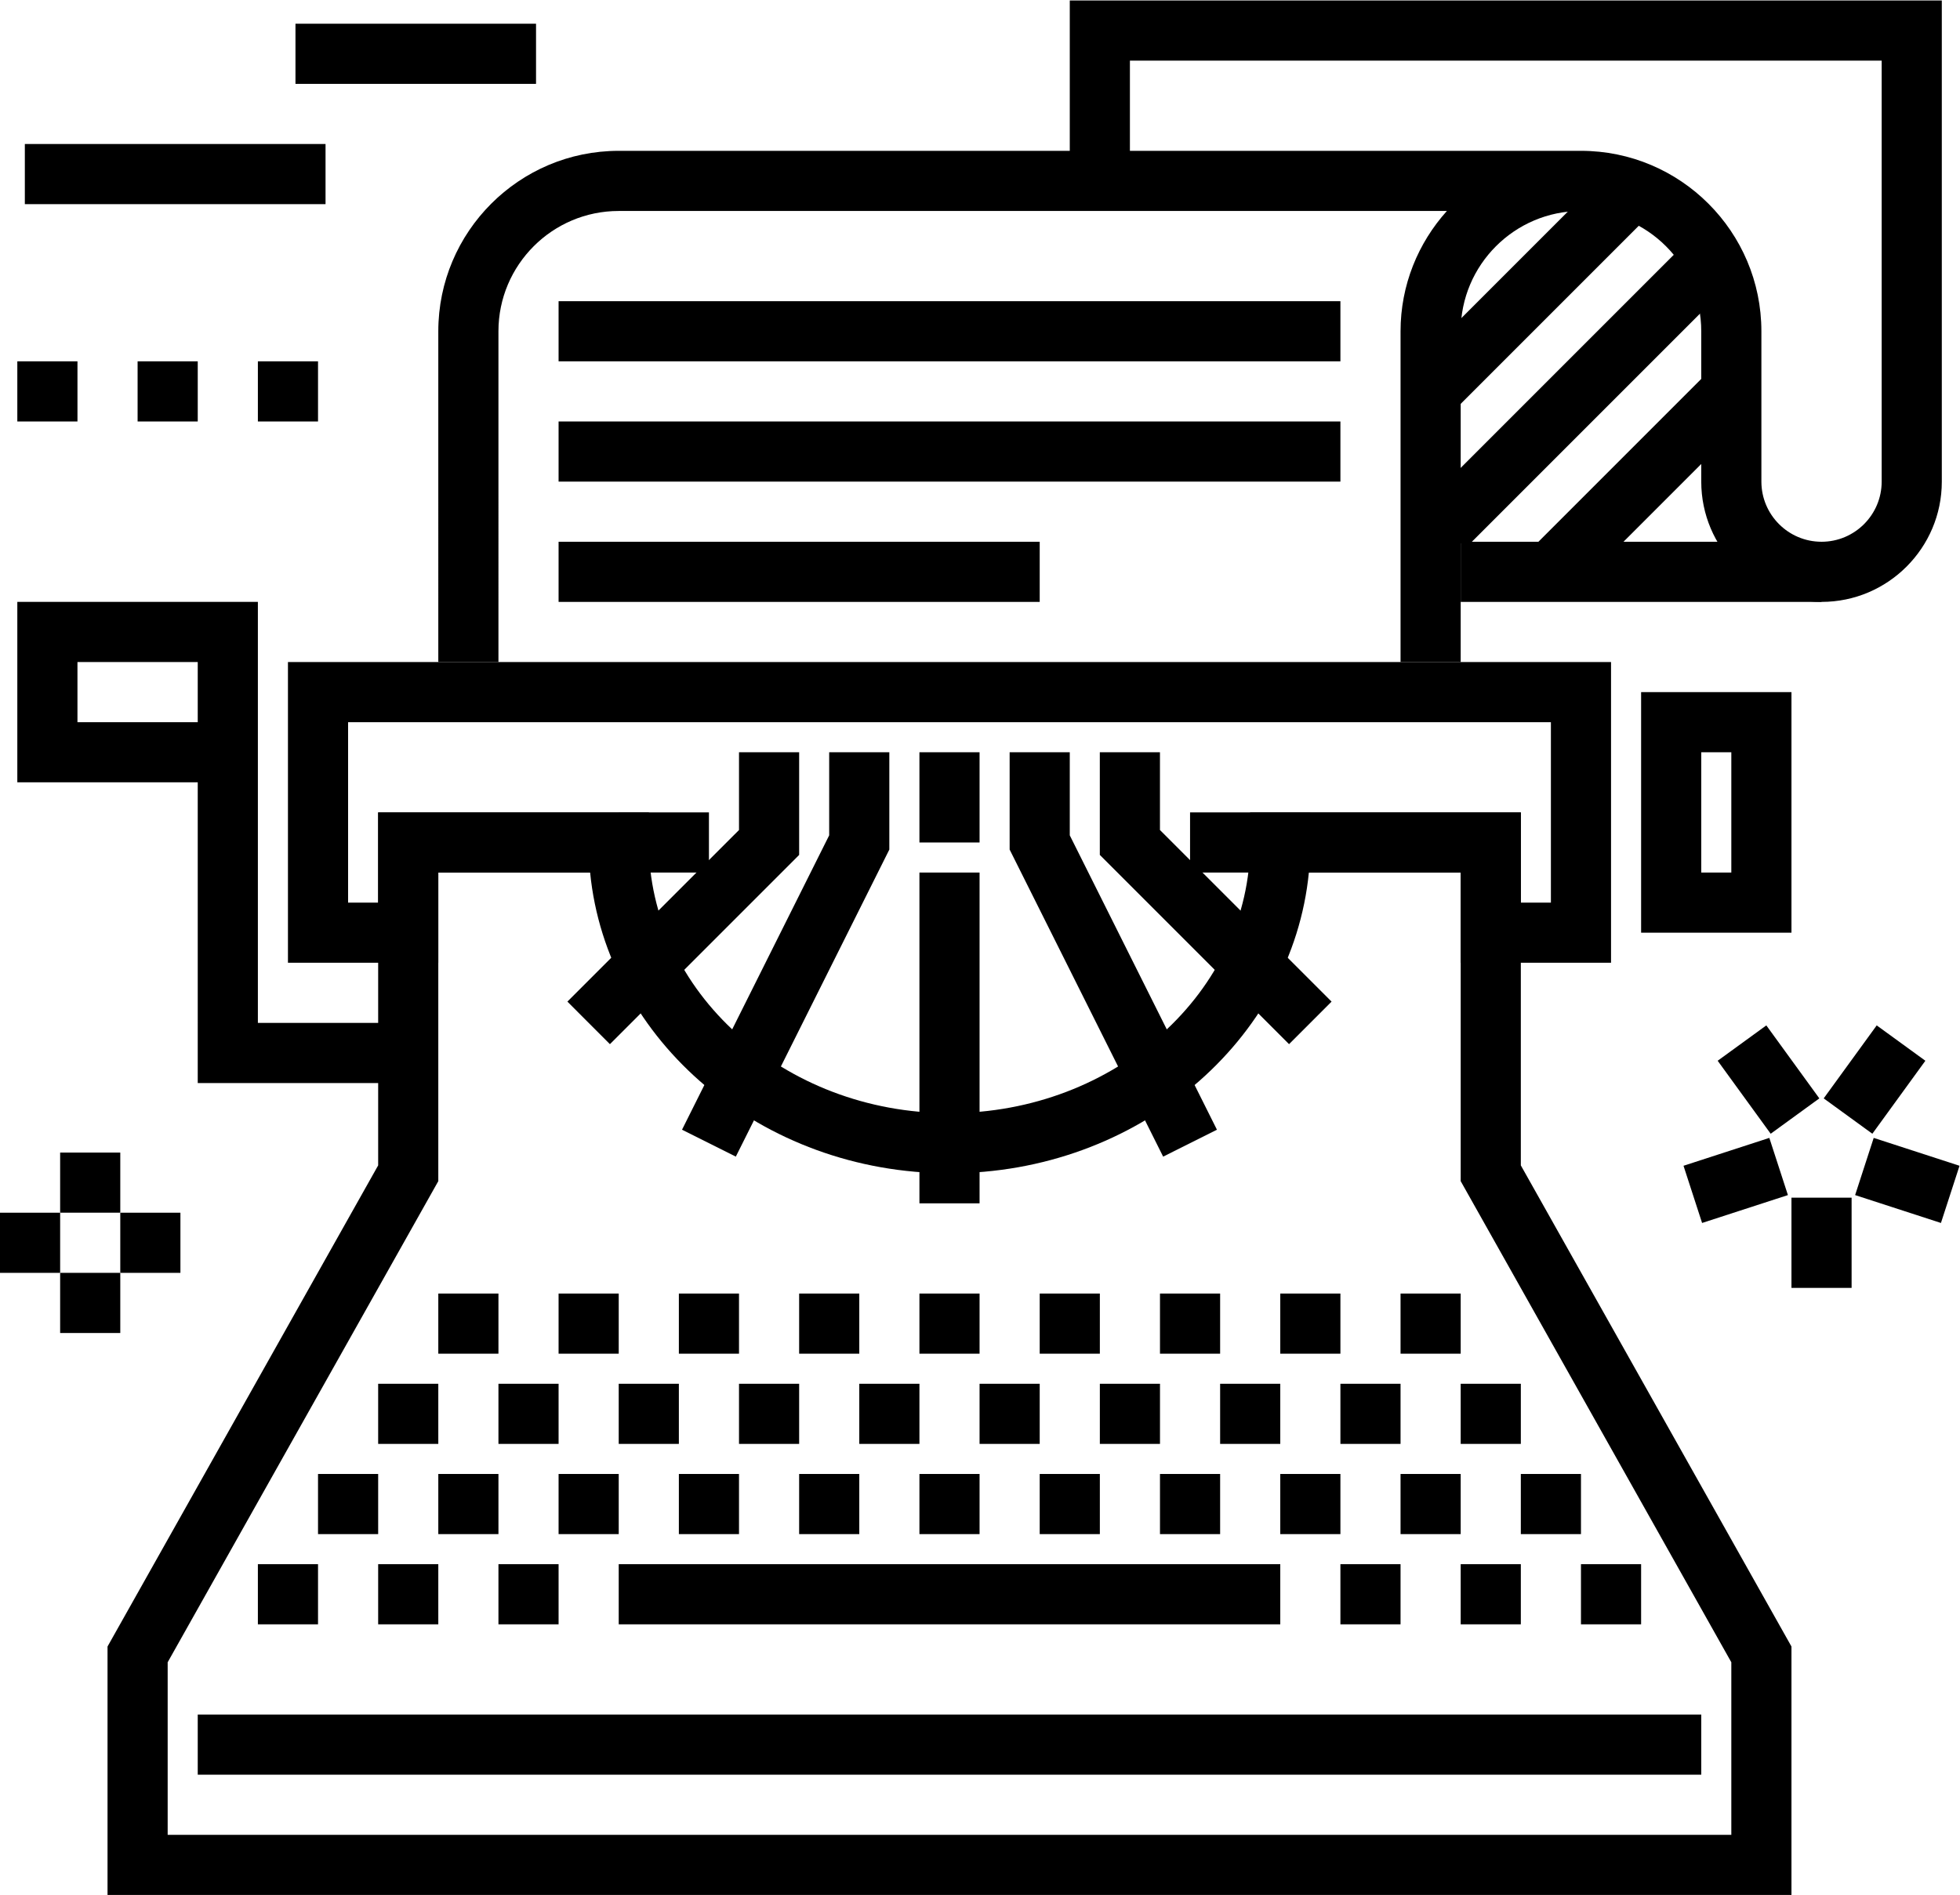 <?xml version="1.0" encoding="UTF-8" standalone="no"?>
<svg xmlns:dc="http://purl.org/dc/elements/1.1/" xmlns:cc="http://creativecommons.org/ns#" xmlns:rdf="http://www.w3.org/1999/02/22-rdf-syntax-ns#" xmlns:svg="http://www.w3.org/2000/svg" xmlns="http://www.w3.org/2000/svg" viewBox="0 0 86.886 84" height="84" width="86.886" xml:space="preserve" id="svg2" version="1.1"><defs id="defs6"><clipPath id="clipPath94" clipPathUnits="userSpaceOnUse"><path id="path92" d="M 0,63 H 65.165 V 0 H 0 Z"/></clipPath></defs><g transform="matrix(1.333,0,0,-1.333,0,84)" id="g10"><path id="path12" d="m 56.576,4 h -50 v 2 h 50 z"/><path id="path14" d="m 42.576,9 h -22 v 2 h 22 z"/><path id="path16" d="m 18.576,9 h -2 v 2 h 2 z"/><path id="path18" d="m 14.576,9 h -2 v 2 h 2 z"/><path id="path20" d="m 10.576,9 h -2 v 2 h 2 z"/><path id="path22" d="m 46.576,9 h -2 v 2 h 2 z"/><path id="path24" d="m 50.576,9 h -2 v 2 h 2 z"/><path id="path26" d="m 54.576,9 h -2 v 2 h 2 z"/><path id="path28" d="m 12.576,12 h -2 v 2 h 2 z"/><path id="path30" d="m 16.576,12 h -2 v 2 h 2 z"/><path id="path32" d="m 20.576,12 h -2 v 2 h 2 z"/><path id="path34" d="m 24.576,12 h -2 v 2 h 2 z"/><path id="path36" d="m 28.576,12 h -2 v 2 h 2 z"/><path id="path38" d="m 32.576,12 h -2 v 2 h 2 z"/><path id="path40" d="m 36.576,12 h -2 v 2 h 2 z"/><path id="path42" d="m 40.576,12 h -2 v 2 h 2 z"/><path id="path44" d="m 44.576,12 h -2 v 2 h 2 z"/><path id="path46" d="m 48.576,12 h -2 v 2 h 2 z"/><path id="path48" d="m 52.576,12 h -2 v 2 h 2 z"/><path id="path50" d="m 14.576,15 h -2 v 2 h 2 z"/><path id="path52" d="m 18.576,15 h -2 v 2 h 2 z"/><path id="path54" d="m 22.576,15 h -2 v 2 h 2 z"/><path id="path56" d="m 26.576,15 h -2 v 2 h 2 z"/><path id="path58" d="m 30.576,15 h -2 v 2 h 2 z"/><path id="path60" d="m 34.576,15 h -2 v 2 h 2 z"/><path id="path62" d="m 38.576,15 h -2 v 2 h 2 z"/><path id="path64" d="m 42.576,15 h -2 v 2 h 2 z"/><path id="path66" d="m 46.576,15 h -2 v 2 h 2 z"/><path id="path68" d="m 50.576,15 h -2 v 2 h 2 z"/><path id="path70" d="m 16.576,18 h -2 v 2 h 2 z"/><path id="path72" d="m 20.576,18 h -2 v 2 h 2 z"/><path id="path74" d="m 24.576,18 h -2 v 2 h 2 z"/><path id="path76" d="m 28.576,18 h -2 v 2 h 2 z"/><path id="path78" d="m 32.576,18 h -2 v 2 h 2 z"/><path id="path80" d="m 36.576,18 h -2 v 2 h 2 z"/><path id="path82" d="m 40.576,18 h -2 v 2 h 2 z"/><path id="path84" d="m 44.576,18 h -2 v 2 h 2 z"/><path id="path86" d="m 48.576,18 h -2 v 2 h 2 z"/><g id="g88"><g clip-path="url(#clipPath94)" id="g90"><g transform="translate(5.576,2)" id="g96"><path id="path98" d="m 0,0 h 52 v 5.738 l -9,16 V 32 H 37.951 C 37.398,26.401 32.249,22 26,22 19.751,22 14.602,26.401 14.049,32 H 9 V 21.738 l -9,-16 z M 54,-2 H -2 v 8.262 l 9,16 V 34 h 9 v -1 c 0,-4.963 4.486,-9 10,-9 5.514,0 10,4.037 10,9 v 1 h 9 V 22.262 l 9,-16 z"/></g><path id="path100" d="m 23.576,34 h -3 v 2 h 3 z"/><path id="path102" d="m 43.576,34 h -4 v 2 h 4 z"/><path id="path104" d="m 32.576,35 h -2 v 3 h 2 z"/><g transform="translate(42.868,28.293)" id="g106"><path id="path108" d="m 0,0 -6.293,6.293 v 3.414 h 2 V 7.121 L 1.414,1.415 Z"/></g><g transform="translate(20.283,28.293)" id="g110"><path id="path112" d="m 0,0 -1.414,1.415 5.707,5.706 v 2.586 h 2 V 6.293 Z"/></g><g transform="translate(24.47,24.553)" id="g114"><path id="path116" d="m 0,0 -1.789,0.895 4.894,9.789 v 2.763 h 2 v -3.236 z"/></g><g transform="translate(38.681,24.553)" id="g118"><path id="path120" d="m 0,0 -5.105,10.211 v 3.236 h 2 V 10.684 L 1.789,0.895 Z"/></g><path id="path122" d="m 32.576,23 h -2 v 11 h 2 z"/><g transform="translate(53.576,31)" id="g124"><path id="path126" d="m 0,0 h -5 v 3 h -7 v 2 h 9 V 2 h 1 V 8 H -42 V 2 h 1 v 3 h 9 V 3 h -7 V 0 h -5 V 10 H 0 Z"/></g><path id="path128" d="m 56.576,34 h 1 v 4 h -1 z m 3,-2 h -5 v 8 h 5 z"/><path id="path130" d="m 2.576,41 h 4 v -2 h -4 z m 6,-12 v 8 5 1 h -8 v -6 h 6 V 27 h 1 1 5 v 2 z"/><g transform="translate(62.576,47)" id="g132"><path id="path134" d="m 0,0 c 0,-1.103 -0.897,-2 -2,-2 -1.103,0 -2,0.897 -2,2 v 5 c 0,3.309 -2.691,6 -6,6 h -15 v 3 H 0 Z m -27,16 v -5 h -15 c -3.309,0 -6,-2.691 -6,-6 V -6 h 2 V 5 c 0,2.206 1.794,4 4,4 h 27.541 C -15.414,7.937 -16,6.538 -16,5 V -6 h 2 V 5 c 0,2.206 1.794,4 4,4 2.206,0 4,-1.794 4,-4 V 0 c 0,-2.206 1.794,-4 4,-4 2.206,0 4,1.794 4,4 v 16 z"/></g><path id="path136" d="m 34.576,43 h -16 v 2 h 16 z"/><path id="path138" d="m 44.576,47 h -26 v 2 h 26 z"/><path id="path140" d="m 44.576,51 h -26 v 2 h 26 z"/><path id="path142" d="m 60.576,43 h -12 v 2 h 12 z"/><g transform="translate(48.283,49.293)" id="g144"><path id="path146" d="m 0,0 -1.414,1.415 7,7 L 7,7 Z"/></g><g transform="translate(48.741,44.793)" id="g148"><path id="path150" d="m 0,0 -1.414,1.415 9,9 L 9,9 Z"/></g><g transform="translate(52.283,43.293)" id="g152"><path id="path154" d="m 0,0 -1.414,1.415 6,6 L 6,6 Z"/></g><path id="path156" d="m 10.826,58.227 h -10 v -2 h 10 z"/><path id="path158" d="m 17.826,62.227 h -8 v -2 h 8 z"/><path id="path160" d="m 4,20.688 h 2 v 2 H 4 Z"/><path id="path162" d="m 0,20.688 h 2 v 2 H 0 Z"/><path id="path164" d="m 2,18.688 h 2 v 2 H 2 Z"/><path id="path166" d="M 4,24.688 H 2 v -2 h 2 z"/><g transform="translate(61.693,23.274)" id="g168"><path id="path170" d="M 0,0 2.854,-0.927 3.472,0.975 0.618,1.902 Z"/></g><g transform="translate(64.029,27.741)" id="g172"><path id="path174" d="m 0,0 -1.618,1.176 -1.763,-2.427 1.618,-1.176 z"/></g><g transform="translate(60.503,26.49)" id="g176"><path id="path178" d="M 0,0 -1.763,2.427 -3.381,1.251 -1.618,-1.176 Z"/></g><g transform="translate(59.458,23.274)" id="g180"><path id="path182" d="M 0,0 -0.618,1.902 -3.472,0.975 -2.854,-0.927 Z"/></g><path id="path184" d="m 61.576,23.188 h -2 v -3 h 2 z"/><path id="path186" d="m 0.576,49 h 2 v 2 h -2 z"/><path id="path188" d="m 4.576,49 h 2 v 2 h -2 z"/><path id="path190" d="m 8.576,49 h 2 v 2 h -2 z"/></g></g></g></svg>